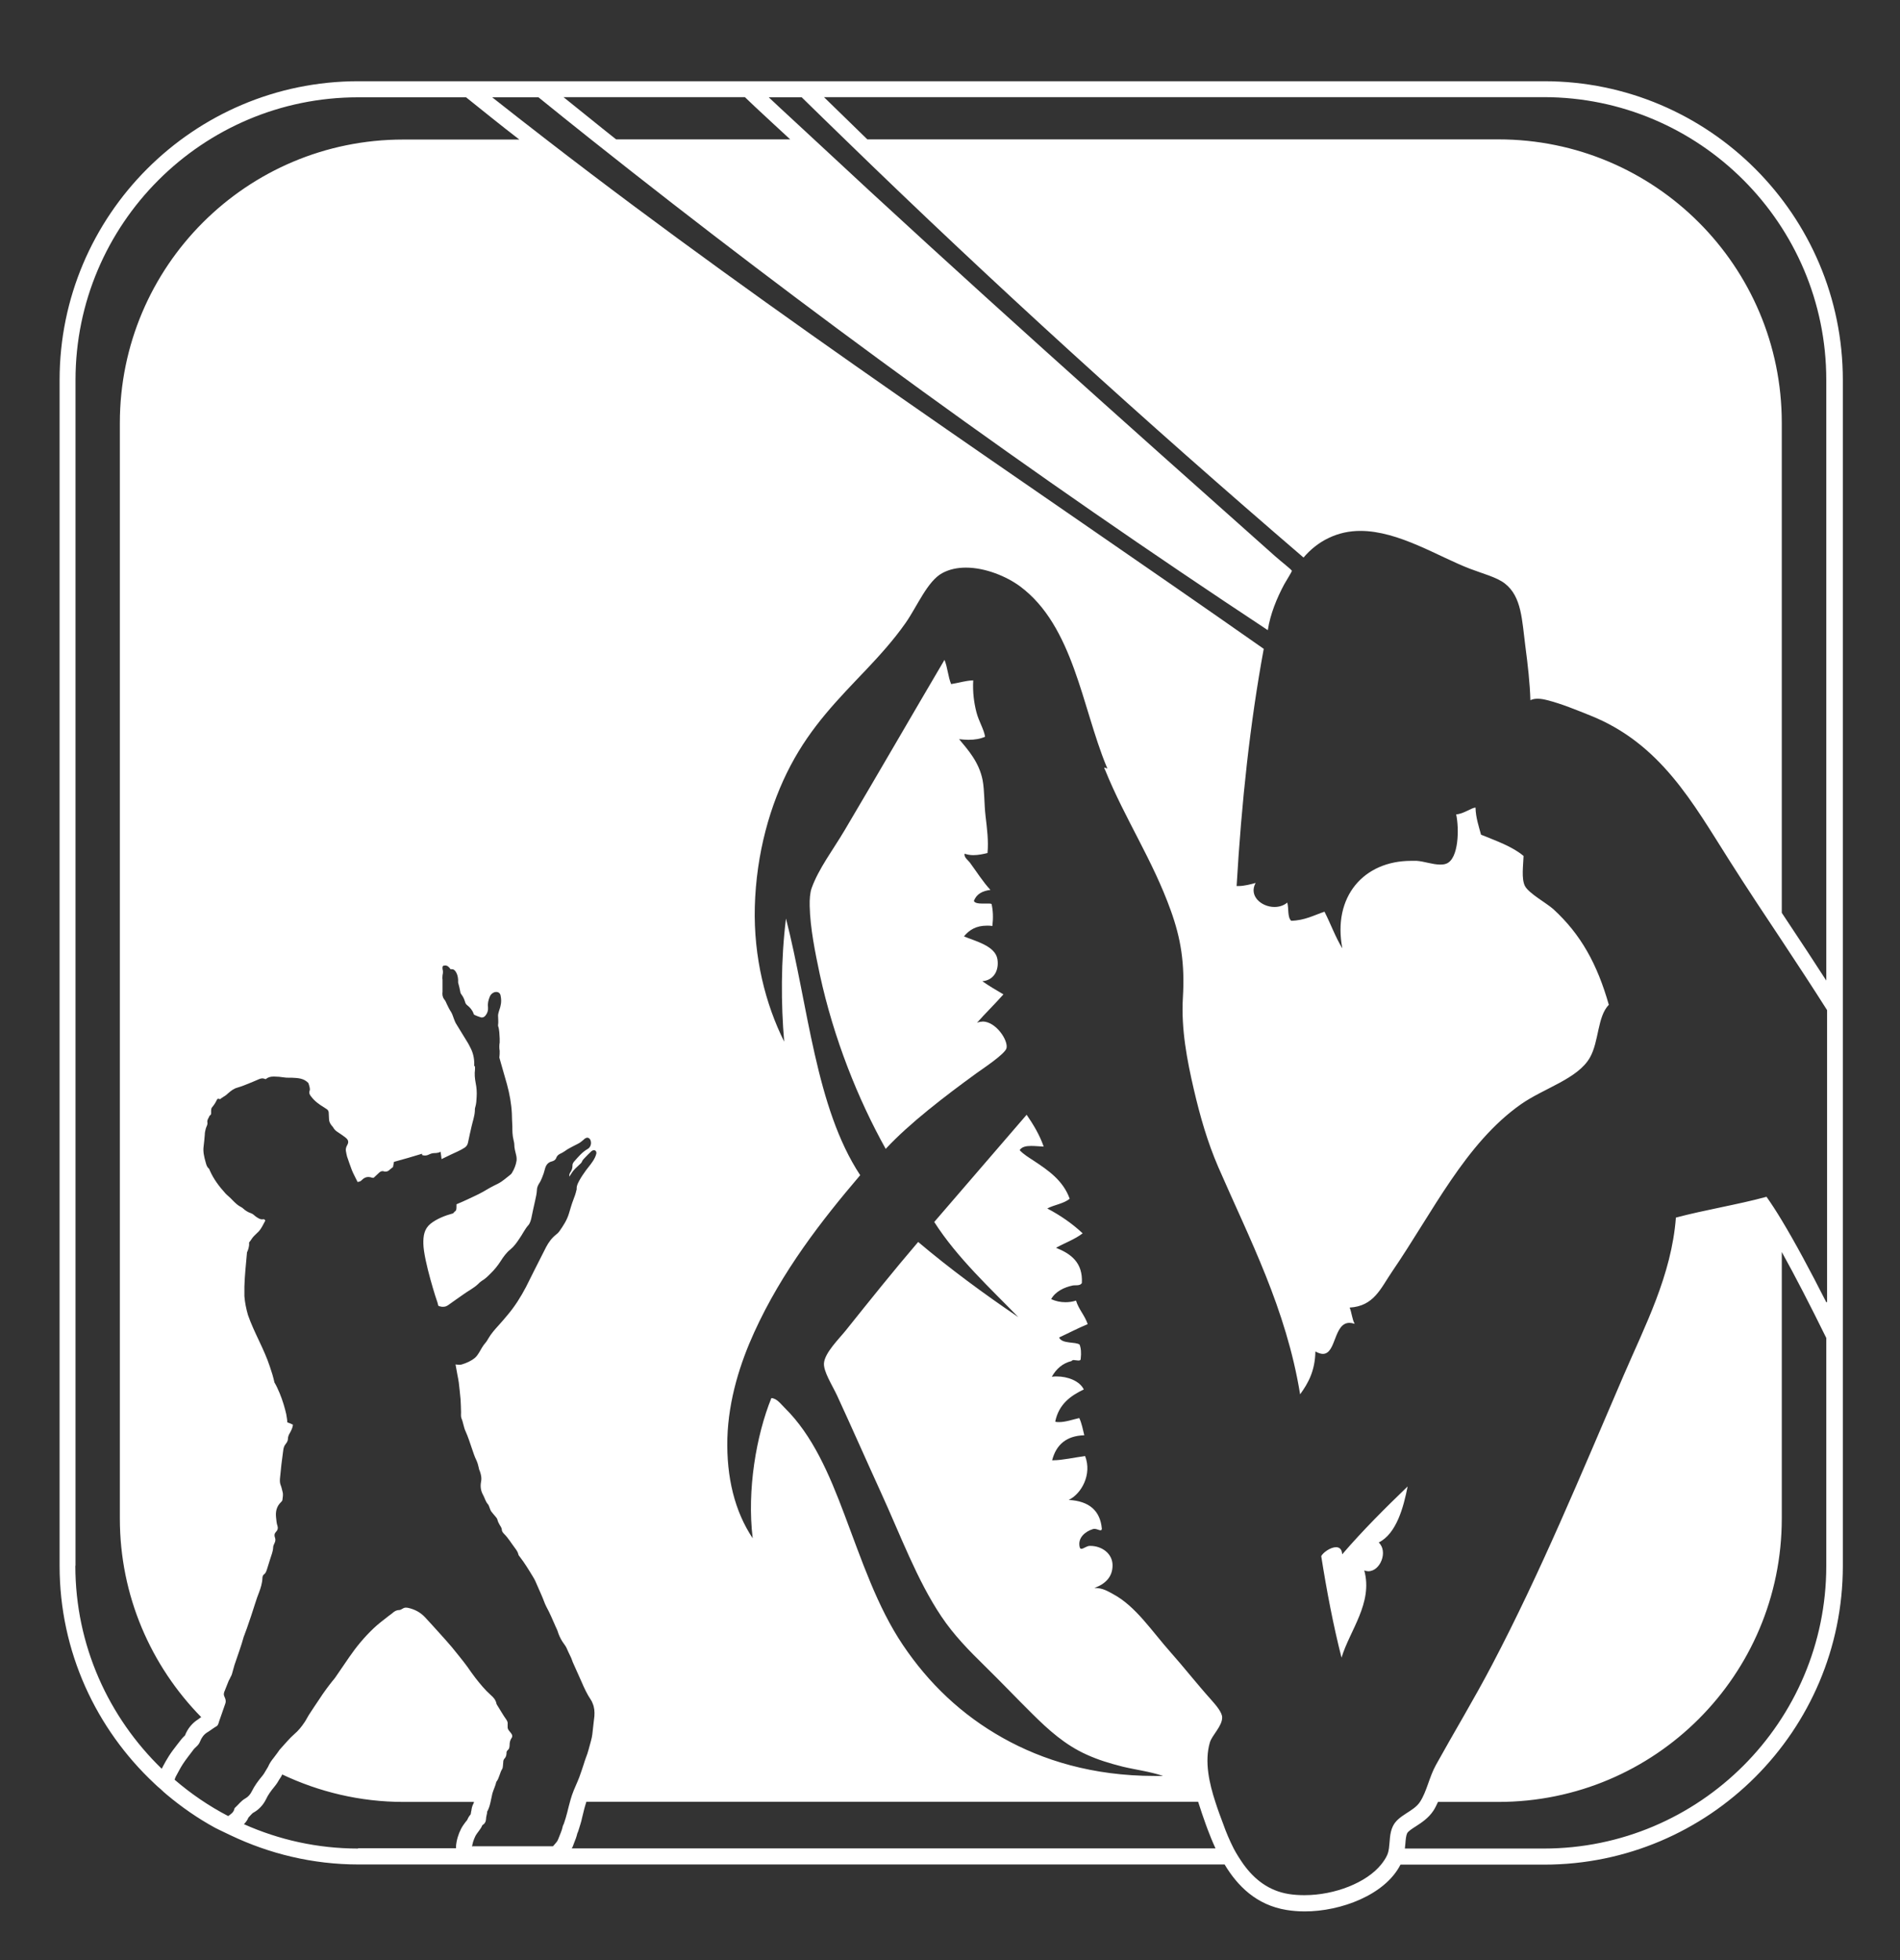 <?xml version="1.0" encoding="UTF-8"?>
<svg id="PGLogo_Image" data-name="PGLogo Image" xmlns="http://www.w3.org/2000/svg" width="117" height="120.66" viewBox="0 0 117 120.66">
  <rect x="0" y="0" width="117" height="120.66" fill="#333333" stroke="none"/>
  <path d="M60.49,62.89c-.11,0-.22.02-.33.07.53-.6,1.1-1.15,1.63-1.75-.44-.26-.89-.52-1.3-.81.72-.06,1.04-.68.93-1.36-.14-.83-1.39-1.11-2.06-1.4.32-.39.74-.66,1.41-.66.11,0,.22,0,.34.02.06-.52.04-.96-.05-1.35-.04-.03-.11-.03-.2-.03-.12,0-.26,0-.4,0-.22,0-.43-.03-.49-.16.16-.43.53-.62,1.02-.68-.45-.48-.88-1.16-1.25-1.66-.13-.18-.39-.34-.34-.57.17.06.35.09.54.09.31,0,.62-.07.87-.13.07-.75-.03-1.51-.12-2.27-.09-.76-.06-1.56-.18-2.21-.22-1.13-.92-1.89-1.45-2.53.2.02.39.04.57.04.4,0,.75-.06,1.03-.19-.07-.46-.38-.93-.53-1.5-.15-.58-.24-1.24-.2-1.97-.5.02-.9.16-1.36.23-.19-.45-.22-1.04-.41-1.49-1.94,3.29-4.14,7.1-6.15,10.49-.71,1.2-1.6,2.36-2.03,3.56-.1.28-.13.69-.12,1.1.03,1.37.34,2.87.62,4.2.86,3.97,2.36,7.7,4.06,10.75,1.47-1.58,3.63-3.23,5.58-4.65.33-.24,1.78-1.19,1.86-1.55.11-.48-.65-1.64-1.48-1.64h0Z" fill="#fff"/>
  <path d="M82.65,95.67c-.02-.32-.18-.43-.38-.43-.34,0-.8.33-.91.55.34,2.15.74,4.25,1.25,6.25.5-1.67,1.95-3.37,1.4-5.37.08.03.17.05.25.05.74,0,1.23-1.22.64-1.77,1.1-.55,1.53-2.18,1.78-3.45-1.39,1.34-2.76,2.7-4.03,4.18h0Z" fill="#fff"/>
  <path d="M95.06,5H22.06C11.92,5,3.67,13.25,3.67,23.39v73c0,5.28,2.25,10.04,5.84,13.4.12.12.25.23.38.34.13.12.25.24.39.35.92.77,1.9,1.45,2.96,2.03.15.08.31.15.47.23s.32.15.48.23c2.39,1.14,5.06,1.8,7.89,1.8h53.33c.79,1.32,1.96,2.5,3.81,2.8.36.06.74.09,1.13.09,2.21,0,4.94-1.01,5.89-2.88h8.85c10.14,0,18.39-8.25,18.39-18.39V23.39c0-10.14-8.25-18.39-18.39-18.39h-.03ZM45.87,5.98c.21.2.41.39.62.59.71.67,1.45,1.34,2.17,2.01h-10.72c-1.09-.86-2.16-1.74-3.24-2.6h11.17ZM4.65,96.39V23.39c0-9.6,7.81-17.4,17.4-17.4h6.65c1.09.87,2.17,1.75,3.28,2.6h-7.15c-9.64,0-17.45,7.81-17.45,17.45v67.43c0,4.77,1.92,9.08,5.01,12.23-.02.01-.04.03-.06.04-.04.03-.08.06-.12.09-.37.23-.66.58-.82,1-.15.14-.26.27-.33.37l-.14.18c-.17.22-.35.45-.51.7-.14.22-.26.43-.37.64l-.08.16c-3.27-3.17-5.32-7.59-5.32-12.5h.01ZM22.06,113.79c-2.51,0-4.89-.54-7.04-1.5.11-.11.21-.24.28-.41.03-.03.07-.07.1-.11.06-.06.14-.15.17-.17.36-.19.64-.49.82-.86.11-.24.28-.48.51-.76.07-.08.13-.17.19-.26.04-.06.07-.12.1-.17l.06-.09c.04-.06.09-.13.13-.23,2.26,1.07,4.79,1.69,7.46,1.69h4.35s-.02.07-.03.09c-.1.18-.12.35-.13.43l-.02.08c0,.06-.02.12-.03.17-.09.1-.15.2-.2.32-.02.04-.06.09-.1.13-.08.11-.19.25-.28.42-.18.35-.29.72-.32,1.09v.12h-6.03v.02ZM29.06,113.79v-.04c.02-.25.1-.49.21-.72.12-.23.32-.41.42-.65,0-.02.03-.04.06-.06.12-.08.17-.2.18-.35,0-.12.04-.23.06-.35,0-.05,0-.11.04-.16.09-.18.14-.36.18-.55.04-.17.07-.34.11-.51.07-.24.19-.47.24-.71.19-.24.21-.56.37-.81.03-.05.03-.12.04-.18,0-.08.02-.16.02-.24,0-.07.02-.14.07-.2.09-.09.12-.2.13-.32,0-.07,0-.15.07-.2.1-.08.11-.18.12-.29,0-.16.02-.32.12-.46.07-.09.05-.21-.03-.3-.04-.05-.08-.1-.12-.15-.07-.08-.1-.17-.09-.27,0-.04,0-.09,0-.13.02-.12-.03-.21-.09-.3-.1-.14-.19-.28-.28-.43-.09-.14-.18-.29-.27-.44-.02-.03-.04-.06-.05-.1-.04-.23-.19-.39-.35-.53-.36-.32-.66-.69-.95-1.06-.17-.22-.33-.45-.49-.68-.3-.41-.62-.79-.94-1.19-.24-.29-.5-.57-.75-.85-.3-.33-.6-.67-.91-1-.3-.32-.65-.5-1.07-.59-.04,0-.07-.01-.11-.01-.07,0-.14.02-.2.06-.07.04-.15.09-.22.09-.18,0-.31.09-.43.2-.08.06-.16.12-.24.18-.3.24-.62.47-.9.74-.56.53-1.06,1.13-1.5,1.77-.29.42-.58.85-.87,1.27-.05.07-.11.14-.17.21-.13.17-.27.34-.39.51-.14.19-.27.38-.4.58-.23.34-.45.67-.67,1.01-.09.14-.16.3-.26.44-.18.27-.38.52-.63.73-.31.27-.57.6-.85.9-.07.07-.12.16-.18.24-.08.11-.16.22-.24.32-.13.16-.25.33-.33.52,0,.01-.02.03-.02.04-.03.05-.06.1-.09.15-.05.08-.1.17-.15.25-.03.05-.07.1-.11.15-.25.3-.48.61-.65.96-.09.18-.22.33-.4.43-.25.14-.41.37-.62.56-.03.02-.05.06-.05.09-.05.21-.22.32-.38.43-1.19-.62-2.29-1.37-3.3-2.24.02-.05.04-.09.05-.14.15-.27.29-.56.46-.82.19-.29.4-.55.61-.83.06-.09.14-.17.22-.24.1-.09.18-.19.23-.32.09-.23.23-.43.44-.56.14-.08.26-.18.4-.27.05-.03.09-.06.14-.09.08-.03.12-.1.15-.18.03-.12.08-.24.12-.36.1-.29.2-.58.3-.86.04-.1.04-.21,0-.32-.02-.05-.04-.1-.06-.15-.04-.09-.03-.17,0-.26.09-.22.18-.45.27-.68.03-.07.07-.12.1-.19,0-.02.01-.03.02-.05h0c.03-.05.06-.11.08-.17.06-.19.1-.38.16-.57.19-.58.41-1.15.57-1.74.02-.06.05-.12.07-.18,0-.02.01-.04.02-.06.03-.09.07-.18.1-.27.18-.52.36-1.04.52-1.56.07-.23.15-.45.24-.68.1-.27.19-.56.2-.86,0-.09.03-.18.11-.24.1-.07.13-.19.17-.3.07-.22.13-.43.2-.64.07-.23.17-.45.18-.7,0-.09.04-.18.08-.26.06-.12.08-.23.03-.36s-.03-.25.07-.35.13-.22.09-.35c-.06-.17-.07-.35-.09-.53-.04-.36.03-.68.3-.94.04-.04.08-.08.09-.13.02-.17.06-.34.01-.51-.04-.14-.06-.28-.12-.42-.05-.13-.05-.26-.04-.4.05-.57.12-1.15.2-1.72.02-.15.05-.28.15-.4.07-.09.14-.19.14-.32,0-.14.06-.26.13-.38.08-.15.16-.3.18-.49-.06-.03-.12-.06-.17-.08-.06-.02-.12-.04-.18-.07,0-.08-.01-.15-.02-.23-.02-.18-.06-.36-.11-.54-.12-.46-.28-.92-.49-1.36-.05-.11-.11-.22-.17-.32-.07-.33-.17-.65-.28-.97-.36-1.1-.97-2.09-1.35-3.18-.11-.38-.19-.77-.22-1.16v-.6c.02-.7.1-1.4.16-2.1.07-.14.11-.29.13-.45v-.16c.05-.06.1-.12.14-.19.09-.14.2-.25.32-.36.09-.08.18-.17.25-.28.11-.16.19-.34.29-.52-.05-.06-.07-.08-.09-.08h-.02s-.06.01-.09.01c-.13,0-.23-.07-.34-.14-.07-.04-.12-.1-.19-.15-.05-.04-.1-.07-.16-.09-.18-.06-.34-.16-.48-.29-.04-.04-.09-.07-.13-.09-.2-.1-.35-.25-.5-.4-.09-.1-.19-.19-.29-.28-.05-.05-.11-.09-.16-.15-.39-.43-.74-.89-.97-1.42-.02-.04-.03-.09-.06-.12-.13-.1-.16-.26-.2-.4-.09-.32-.17-.64-.12-.98.03-.23.05-.47.07-.7,0-.13.03-.25.06-.37.03-.13.13-.24.1-.39-.03-.16.09-.28.14-.42.1-.04.09-.12.09-.2,0-.11-.01-.23.06-.31.12-.14.21-.28.29-.45.01-.03.05-.05.07-.08.05.01.09.02.14.03.06-.05.12-.1.19-.14.12-.06.22-.15.32-.24.16-.14.33-.27.55-.33.28-.08.54-.19.81-.3.18-.07.35-.15.52-.22.07-.03.14-.05.21-.05h0c.06,0,.13.03.2.05.14-.12.3-.16.48-.16h.05c.2,0,.39.02.59.05.1.02.21.02.31.02h.17c.37.02.74.02,1.03.33.03.09.06.18.08.28.01.06.02.13,0,.18-.06.15,0,.26.09.37.22.29.5.49.8.67.06.04.12.08.18.12.06.05.09.1.1.18,0,.13.02.27.02.4,0,.16.06.28.15.4.03.04.08.08.1.12.07.14.19.24.32.32.15.1.3.2.44.31.19.15.22.28.1.49-.06.11-.09.22-.07.34.02.11.04.23.07.34.09.27.19.55.29.82.05.13.11.25.17.37.06.13.13.25.19.38.16-.04.17-.03.27-.13.12-.12.25-.18.39-.18.08,0,.16.02.25.05h.08c.09-.08.19-.18.3-.28.07-.07.15-.13.24-.13.02,0,.05,0,.07.01.05.02.09.02.13.02.1,0,.18-.05.26-.13.06-.05.13-.1.19-.15.02-.11.04-.21.06-.32.58-.16,1.15-.32,1.73-.5,0,.03,0,.05,0,.08.06.02.11.03.17.03.09,0,.17-.02.25-.06.1-.05.22-.09.34-.09.14,0,.26-.02.38-.08.03.17.04.31.06.45.19-.09.38-.18.58-.28.29-.14.58-.25.85-.43.11-.08.17-.17.2-.31.07-.33.14-.67.22-1,.07-.31.18-.61.2-.93,0-.09,0-.18.03-.26.06-.2.07-.41.08-.61.02-.29,0-.58-.06-.87-.05-.27-.08-.55-.04-.83,0-.07,0-.13,0-.2-.02,0-.03,0-.05.01.02-.36-.03-.72-.19-1.06-.08-.16-.16-.33-.26-.48-.21-.35-.43-.7-.65-1.06-.06-.09-.1-.2-.14-.3-.06-.15-.1-.31-.18-.44-.1-.15-.18-.31-.26-.48-.05-.11-.09-.22-.17-.31-.11-.15-.12-.3-.1-.47v-.68h0v-.05c-.02-.1,0-.19,0-.28.03-.13.04-.25,0-.38,0-.07-.02-.14.04-.2.04,0,.08-.02.12-.02.15,0,.25.11.33.23.03,0,.06,0,.09,0,.12,0,.19.08.25.18.09.15.12.31.13.48,0,.06,0,.11,0,.16.06.2.1.4.14.6,0,.04.03.09.06.13.11.14.18.3.23.47.02.08.06.14.12.19.18.14.32.3.4.52,0,.03.04.08.07.09.13.06.26.11.4.15h.06c.07,0,.14-.04.19-.1.14-.16.19-.35.17-.55-.03-.22.03-.43.11-.63.05-.13.15-.22.28-.27.04-.01.08-.02.12-.02.12,0,.23.07.26.2.05.22.06.44,0,.66-.02.12-.07.23-.1.34-.02.08-.05.17-.05.25,0,.2.03.4,0,.59v.05c.09.25.08.52.1.78v.24c-.03.17-.03.35,0,.52,0,.14,0,.28-.02.41.06.23.13.45.19.67.09.33.19.66.28.98.16.59.27,1.19.3,1.8,0,.26.02.52.03.78,0,.28,0,.55.07.83.02.1.05.2.05.3,0,.22.06.42.11.63.03.11.04.24.03.35-.04.27-.14.52-.28.75-.02.04-.05.08-.09.11-.25.19-.48.41-.77.56-.16.08-.33.16-.49.25-.15.08-.3.18-.45.26-.3.17-.63.31-.94.46-.22.11-.45.2-.68.3v.09c0,.1,0,.2-.03.29-.07.06-.13.12-.18.18-.48.13-1,.33-1.39.64-.39.32-.45.75-.44,1.23.02,1.05.85,3.6.88,3.65,0,.06.04.12.05.18.07.02.14.04.21.05h.09c.12,0,.21-.04.31-.11.31-.23.63-.44.95-.67.29-.21.62-.37.88-.62.07-.07.14-.14.22-.19.21-.12.37-.28.54-.45.24-.23.45-.49.63-.77.17-.27.36-.53.6-.72.23-.19.39-.42.55-.66.2-.28.34-.6.57-.85.05-.06.08-.14.11-.21s.04-.14.06-.21c.08-.37.15-.74.24-1.11.04-.19.09-.39.1-.59,0-.17.06-.31.15-.45.07-.1.12-.22.17-.34.07-.17.13-.34.17-.51.06-.25.18-.43.44-.49.11-.03.22-.09.26-.21.06-.16.18-.24.33-.3.08-.04.15-.09.23-.14.06-.04.12-.09.18-.12.19-.1.38-.21.57-.3.13-.06.25-.15.35-.24.03-.03.07-.06.1-.09h0s.1-.06.15-.06c.09,0,.18.07.21.18.06.18,0,.42-.19.52-.33.19-.56.47-.81.75-.07.08-.13.17-.12.29,0,.14-.04.26-.12.38-.04.06-.09.13-.07.28.08-.12.13-.2.18-.28.12-.17.28-.31.43-.45.06-.06.13-.11.16-.18.04-.12.13-.19.21-.28.11-.12.23-.23.34-.34.03-.03.07-.06.11-.08.03-.01.05-.02.08-.02.05,0,.09.02.12.06.03.03.04.1.03.15-.02.09-.05.17-.09.25-.14.29-.35.52-.54.77-.14.2-.28.39-.4.61-.09.17-.19.33-.18.53,0,.03,0,.07-.02.11-.04.19-.11.38-.18.56-.11.28-.19.58-.28.87-.12.4-.35.75-.59,1.09-.05.07-.12.14-.19.19-.27.21-.46.47-.62.77-.24.47-.48.95-.72,1.42-.18.35-.34.69-.52,1.04-.32.61-.69,1.2-1.14,1.73-.19.23-.38.45-.58.67-.21.23-.42.47-.58.74-.06.1-.12.21-.19.29-.16.18-.28.4-.4.61-.07.12-.15.23-.25.32-.24.2-.52.32-.81.41-.04.01-.09.02-.13.02h-.02c-.08,0-.16-.01-.24-.02.04.2.07.41.11.61.03.17.07.34.09.5.04.35.08.7.11,1.04.02.26.02.52.03.78,0,.13-.02.28.03.4.11.26.13.54.25.79.16.35.27.72.4,1.09.08.23.15.46.26.68.08.17.12.33.16.51,0,.05.03.1.05.15.08.22.13.44.08.68-.05.27-.02.54.12.79.11.19.15.42.31.59.05.06.07.15.1.22s.05.15.1.22c.07.1.16.19.24.29.05.07.13.14.14.22.03.12.08.22.14.32.06.09.12.18.13.29,0,.1.07.19.14.26.26.26.44.57.66.86.09.12.18.24.22.4,0,.05.05.1.08.14.31.4.57.83.83,1.26.05.08.1.17.14.26.13.3.26.59.39.89.1.22.17.46.28.67.22.4.39.81.57,1.22.04.09.09.18.12.27.07.23.17.46.3.66.08.13.19.25.25.38.08.18.16.36.25.54.06.11.09.23.14.35.18.41.37.82.55,1.23.16.37.33.74.56,1.08.05.07.08.14.11.22.11.25.13.52.11.79-.02.23-.06.46-.08.7-.03.28-.05.55-.13.82-.1.35-.18.72-.32,1.06-.05.12-.08.24-.12.36-.09.27-.18.55-.28.82-.14.37-.32.72-.45,1.1-.03.1-.06.2-.09.29-.07.26-.14.51-.2.77-.06.24-.13.47-.21.7-.02.06-.06.11-.07.17-.05.26-.17.49-.26.74-.03.07-.06.15-.11.21-.07.09-.15.18-.23.27h-4.96l-.07.15ZM35.2,113.79c.03-.05.06-.09.08-.15.02-.06.05-.13.07-.19.07-.17.15-.37.2-.59.03-.06.05-.12.07-.18l.05-.16c.06-.2.13-.4.17-.61l.03-.12c.07-.3.14-.58.23-.85,0-.01,0-.02,0-.03h37.68c.16.5.32.98.47,1.39l.11.3c.14.37.3.77.49,1.18h-39.67,0ZM112.46,96.39c0,9.6-7.81,17.4-17.4,17.4h-8.55c.01-.1.02-.2.03-.29.02-.26.04-.5.11-.65.06-.12.3-.28.54-.43.34-.22.77-.5,1.07-.95.12-.18.2-.36.29-.55h3.72c9.64,0,17.45-7.81,17.45-17.45v-16.4c.83,1.49,1.76,3.3,2.74,5.29v14.02h0ZM112.46,80.16c-1-1.97-1.93-3.7-2.74-5.04-.33-.55-.65-1.04-.94-1.45-1.8.49-3.77.8-5.58,1.28-.27,3.55-1.9,6.65-3.23,9.74-2.63,6.11-5.11,12.12-8.09,17.79-1.1,2.1-2.36,4.18-3.46,6.17-.41.74-.56,1.63-.98,2.27h0c-.4.61-1.34.8-1.67,1.5-.21.43-.18.94-.24,1.36-.02.14-.05.27-.1.39-.09.21-.22.4-.37.59-.9,1.13-2.87,1.9-4.73,1.9-.33,0-.66-.02-.97-.07-1.24-.2-2.12-.91-2.78-1.82-.22-.31-.43-.64-.61-.98-.25-.49-.47-1.01-.65-1.52-.14-.38-.32-.84-.48-1.35-.37-1.13-.68-2.48-.34-3.65.13-.46.76-1,.76-1.55,0-.3-.35-.72-.67-1.08-.89-.99-1.72-2.05-2.47-2.89-1.22-1.37-2.18-2.88-3.59-3.63-.3-.16-.62-.37-1.1-.37h-.04c.67-.24,1.13-.68,1.12-1.41-.01-.72-.67-1.18-1.37-1.18h-.03c-.19,0-.39.18-.52.18-.05,0-.08-.03-.1-.09-.15-.59.35-.98.8-1.12.03-.01.06-.02.1-.02.14,0,.29.09.38.09.05,0,.08-.03.08-.1-.1-1.11-.78-1.7-2.04-1.77.78-.37,1.45-1.57,1.01-2.7-.62.08-1.42.26-1.96.26h-.07c.25-.97.89-1.51,1.98-1.54-.09-.36-.16-.75-.31-1.06-.36.08-.84.25-1.24.25-.09,0-.17,0-.24-.03.22-1.07.94-1.59,1.76-1.98-.26-.53-1-.8-1.66-.8-.11,0-.21,0-.31.02.27-.48.65-.83,1.22-.97.02-.04.07-.06.13-.06.09,0,.2.03.29.03s.15-.03.14-.12c.04-.34.02-.64-.07-.86-.24-.19-1.09-.03-1.26-.44.59-.27,1.15-.57,1.76-.82-.18-.54-.55-.9-.72-1.45-.21.07-.43.1-.65.1-.3,0-.6-.06-.88-.19.26-.47.8-.73,1.33-.84.16-.03.45.04.56-.15.07-1.26-.67-1.8-1.59-2.17.54-.3,1.16-.52,1.64-.89-.63-.59-1.36-1.1-2.18-1.53.43-.23,1.01-.29,1.38-.6-.4-1.12-1.32-1.75-2.2-2.33-.3-.2-.63-.39-.88-.66.13-.21.4-.26.71-.26.24,0,.52.03.77.04-.26-.74-.64-1.36-1.05-1.96-1.89,2.2-3.8,4.4-5.69,6.6,1.41,2.21,3.49,4.12,5.18,5.86-2.15-1.46-4.23-2.99-6.17-4.63-1.53,1.79-2.94,3.55-4.46,5.45-.41.51-1.29,1.37-1.34,2.01-.04.51.49,1.32.81,2,.95,2.06,1.81,4.02,2.67,5.9,1.25,2.73,2.24,5.44,3.74,7.68.78,1.17,1.73,2.13,2.71,3.09.99.97,1.94,1.97,2.9,2.92.99.98,2.01,1.91,3.35,2.51.7.32,1.43.54,2.22.74.79.19,1.64.29,2.48.57h-.52c-3.82,0-6.9-.97-9.33-2.33-2.56-1.43-4.59-3.38-6.17-5.73-1.59-2.36-2.54-5.23-3.6-8.03-.93-2.47-1.95-4.87-3.68-6.57-.22-.21-.47-.58-.82-.6-.93,2.3-1.51,5.66-1.15,8.63-1.11-1.66-1.62-3.76-1.56-6.15.07-2.41.81-4.68,1.65-6.52,1.71-3.76,4.16-6.9,6.53-9.68-2.75-4.17-3.19-10.41-4.57-15.8-.32,2.57-.31,5.29-.11,7.58-1.15-2.3-1.89-5.2-1.81-8.3.09-3.29.94-6.3,2.2-8.69,1.28-2.43,2.91-4.07,4.67-5.92.75-.79,1.68-1.81,2.42-2.87.7-1,1.34-2.57,2.25-3.06.44-.24.94-.34,1.46-.34,1.2,0,2.5.54,3.33,1.15,3.29,2.44,3.82,7.44,5.32,11.07.06.11.06.14.03.14s-.1-.05-.14-.05c-.03,0-.03.03.03.14,1.23,3.04,2.92,5.52,4.05,8.67.61,1.7.87,3.23.74,5.37-.11,1.93.26,3.84.67,5.61.4,1.72.85,3.27,1.51,4.8,1.93,4.44,4.18,8.71,5.04,13.99.49-.68.92-1.43.94-2.64.18.1.33.15.46.15.83,0,.66-1.91,1.64-1.91.09,0,.2.02.32.06-.16-.28-.18-.69-.31-1,1.5-.09,1.9-1.17,2.63-2.24,2.49-3.64,4.5-7.87,7.91-10.27,1.42-1,3.52-1.57,4.26-2.89.56-.99.45-2.51,1.16-3.24-.71-2.49-1.71-4.32-3.41-5.88-.42-.38-1.53-.98-1.76-1.44-.22-.45-.1-1.26-.08-1.84-.7-.59-1.69-.93-2.62-1.31-.14-.53-.32-1.03-.34-1.67-.27.02-.73.39-1.19.42.19.88.16,2.73-.6,3.03-.12.05-.25.06-.39.06-.46,0-.99-.2-1.44-.23h-.34c-2.93,0-4.85,2.21-4.24,5.39-.43-.7-.72-1.52-1.1-2.26-.65.22-1.22.54-2.05.56-.24-.23-.14-.76-.24-1.12-.23.19-.51.27-.79.27-.8,0-1.6-.68-1.16-1.48-.27.08-.73.19-1.02.19-.06,0-.11,0-.15,0,.3-5.15.83-10.05,1.67-14.6-14.81-10.38-30.03-20.41-44.18-31.35-1.12-.86-2.22-1.73-3.33-2.6h2.85c1.08.87,2.15,1.74,3.24,2.6,13.32,10.58,27.2,20.65,41.67,30.2.15-.99.56-1.98,1.01-2.82.12-.22.48-.78.47-.83,0-.07-.66-.57-1.05-.92-9.52-8.47-19.1-17-28.36-25.63-.93-.87-1.88-1.73-2.8-2.6h2.03c.89.87,1.78,1.74,2.67,2.6,9.09,8.84,18.49,17.37,28.23,25.73.42-.49.93-.91,1.54-1.2.64-.31,1.3-.44,1.96-.44,2.36,0,4.81,1.59,6.75,2.33.78.3,1.65.52,2.15.91,1.04.81,1.05,2.26,1.26,3.86.15,1.13.28,2.28.31,3.32.15-.07.3-.09.45-.09.2,0,.4.04.59.09.88.22,1.81.61,2.64.94,4.34,1.73,6.32,5.38,8.57,8.92,1.09,1.72,2.19,3.37,3.28,5.01.92,1.39,1.84,2.79,2.74,4.21v17.96l-.05.03ZM112.46,60.36c-.77-1.19-1.54-2.37-2.31-3.52-.14-.21-.29-.43-.43-.65v-30.16c0-9.64-7.81-17.45-17.45-17.45h-38.86c-.9-.87-1.78-1.74-2.67-2.6h44.32c9.6,0,17.4,7.81,17.4,17.4v36.98Z" fill="#fff"/>
</svg>